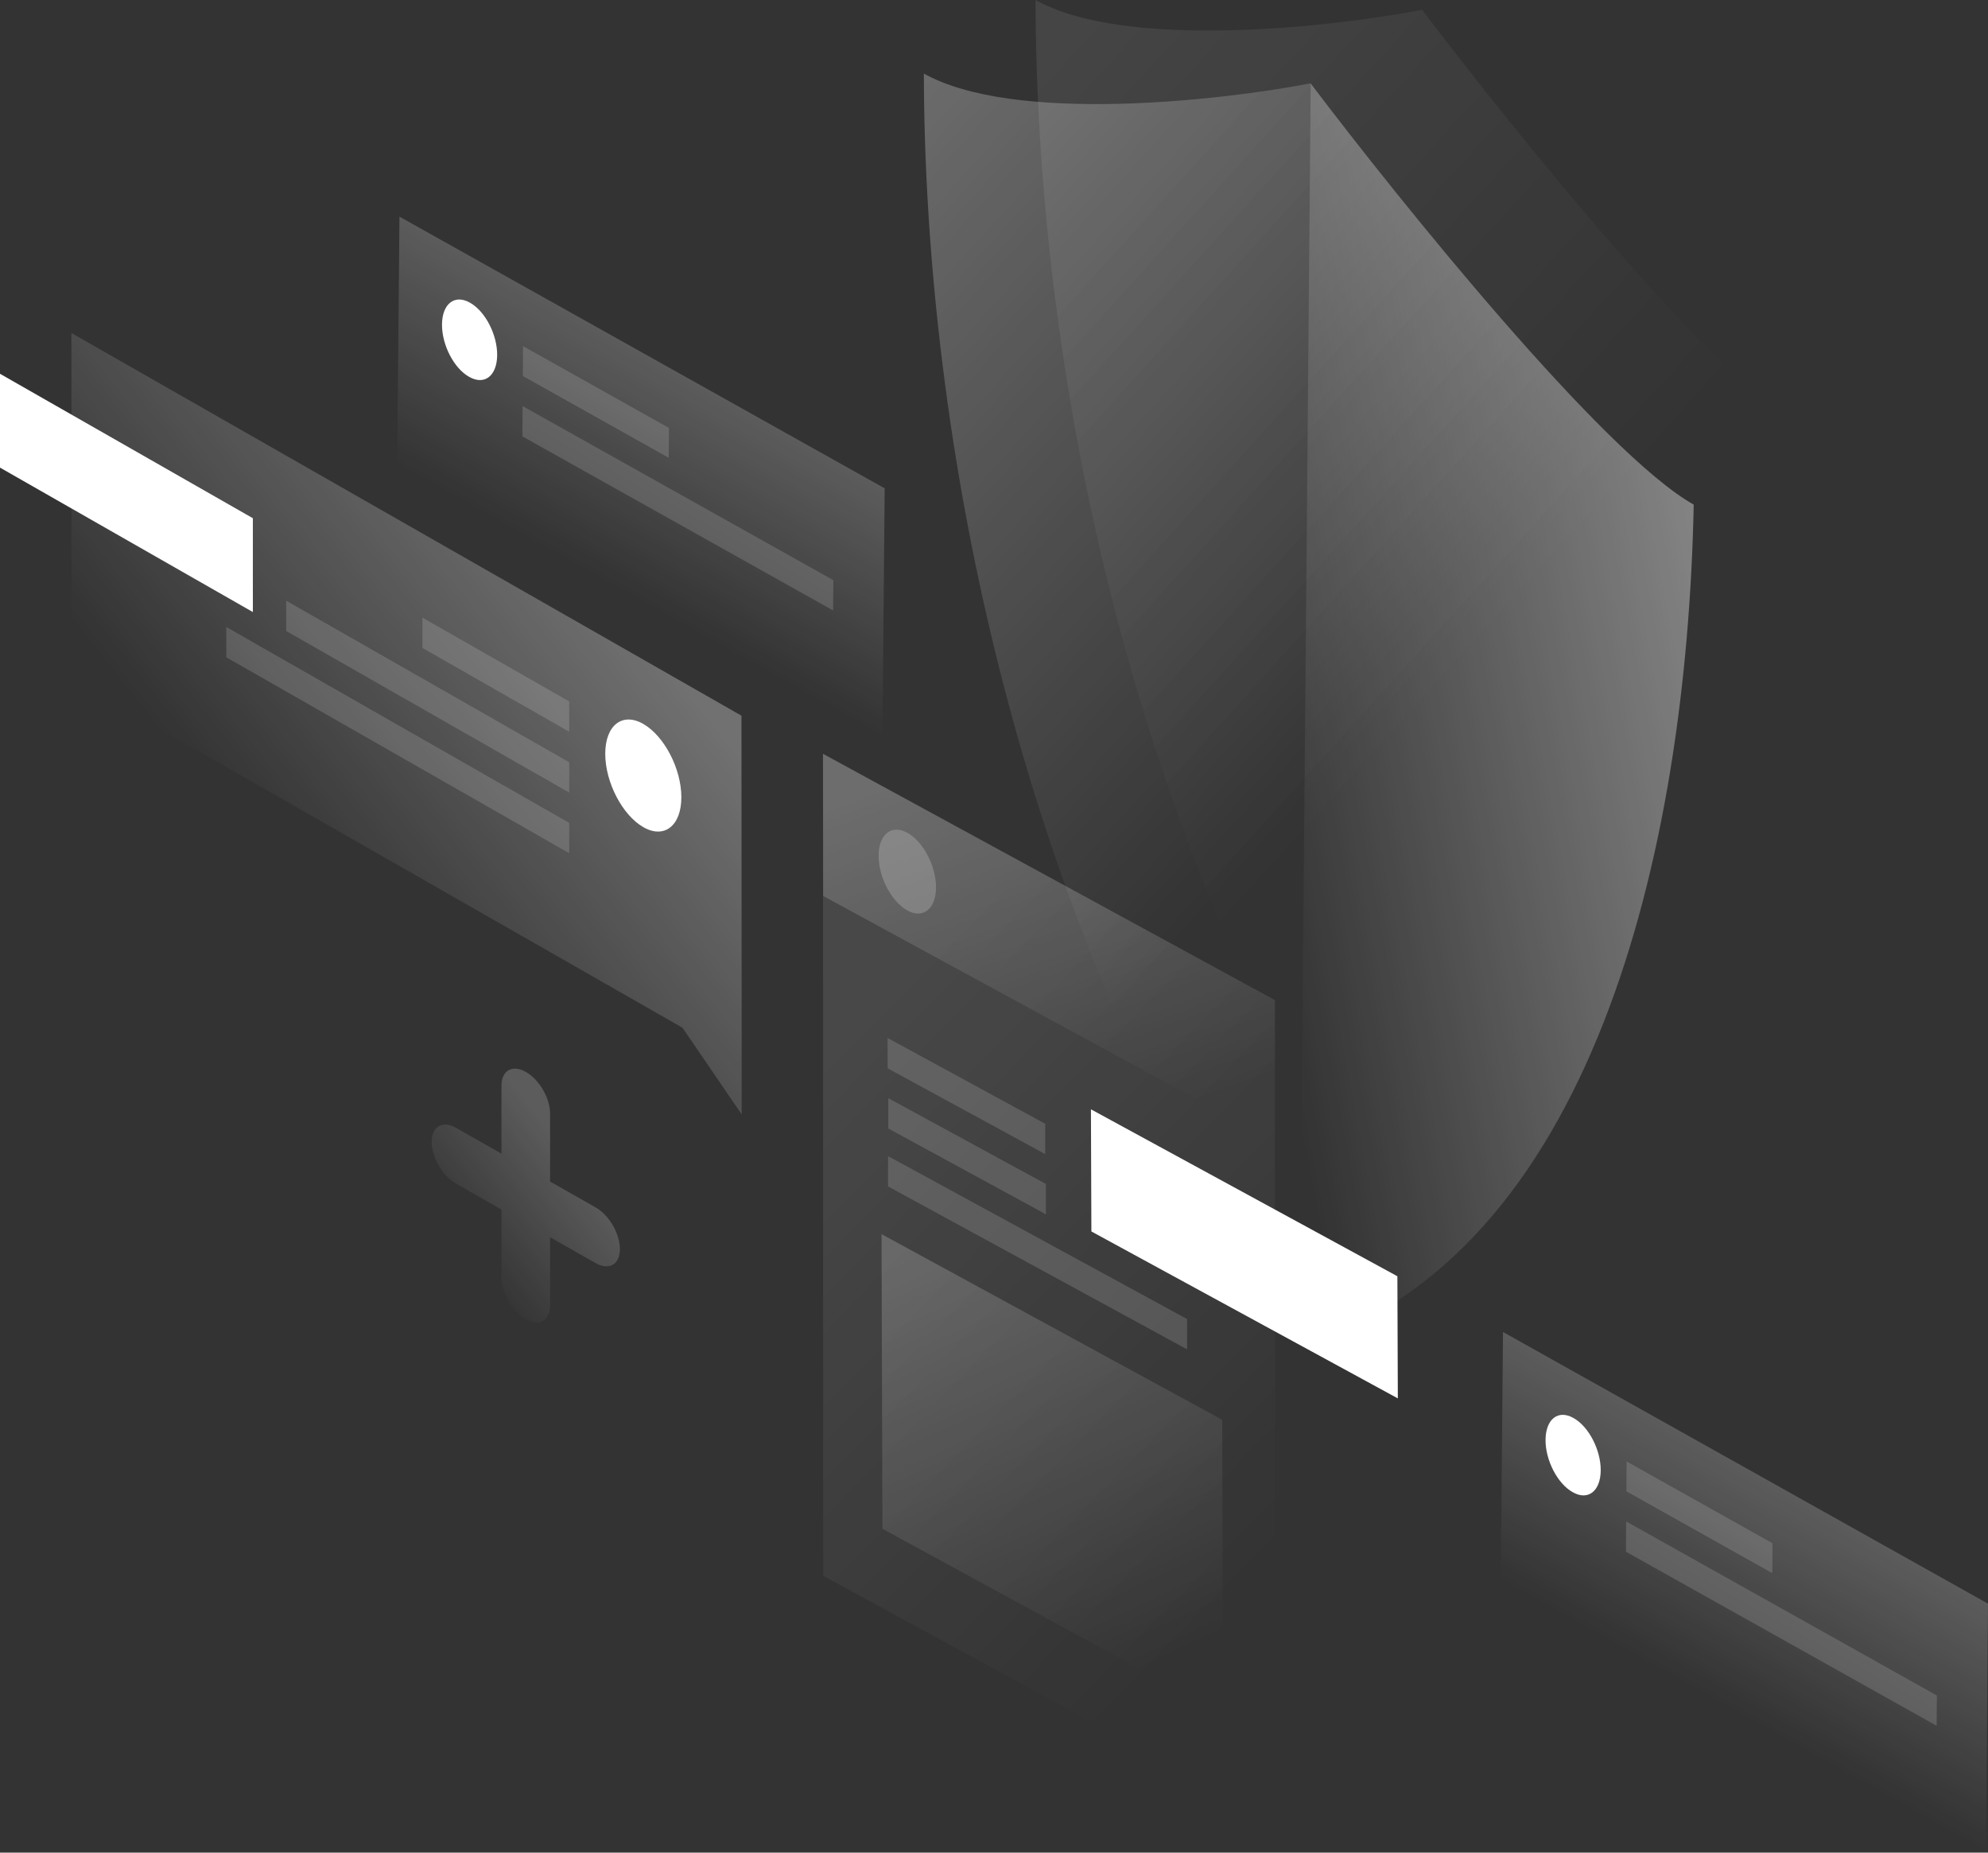 <svg width="440" height="410" viewBox="0 0 440 410" fill="none" xmlns="http://www.w3.org/2000/svg">
<rect x="0" y="0" width="440" height="410" fill="#333333" stroke="none"/>
<path opacity="0.2" d="M195.805 108.074L88.409 47.945L87.91 103.043L195.306 163.171L195.805 108.074Z" fill="url(#paint0_linear)"/>
<path opacity="0.15" d="M115.769 76.604L148.062 94.706L148.012 101.316L115.719 83.213L115.769 76.604Z" fill="white"/>
<path opacity="0.15" d="M115.669 89.872L184.442 128.396L184.392 135.105L115.619 96.581L115.669 89.872Z" fill="white"/>
<path d="M110.037 78.626C109.988 83.164 107.247 85.335 103.858 83.411C100.469 81.536 97.778 76.308 97.828 71.77C97.877 67.232 100.619 65.061 104.007 66.985C107.396 68.859 110.087 74.088 110.037 78.626Z" fill="white"/>
<path opacity="0.2" d="M440 354.903L332.654 294.774L332.155 349.871L439.551 410L440 354.903Z" fill="url(#paint1_linear)"/>
<path opacity="0.15" d="M360.014 323.432L392.307 341.535L392.257 348.145L359.964 330.042L360.014 323.432Z" fill="white"/>
<path opacity="0.15" d="M359.914 336.701L428.687 375.225L428.637 381.933L359.864 343.41L359.914 336.701Z" fill="white"/>
<path d="M354.282 325.455C354.233 329.993 351.492 332.163 348.103 330.239C344.714 328.365 342.023 323.136 342.073 318.598C342.122 314.06 344.863 311.89 348.252 313.814C351.641 315.688 354.332 320.917 354.282 325.455Z" fill="white"/>
<path opacity="0.1" d="M314.763 2.17C294.529 6.067 249.029 11.098 229.195 0C229.344 78.527 248.78 189.955 312.321 281.85C376.858 261.676 398.038 173.037 399.533 95.446C379.699 84.299 334.747 28.609 314.763 2.17Z" fill="url(#paint2_linear)"/>
<path opacity="0.3" d="M290.044 18.448C269.811 22.345 224.311 27.376 204.476 16.278C204.626 94.805 224.062 206.233 287.602 298.128C352.139 277.954 373.32 189.265 374.815 111.724C354.98 100.576 310.028 44.887 290.044 18.448Z" fill="url(#paint3_linear)"/>
<path opacity="0.4" d="M374.865 111.675C354.98 100.527 310.078 44.887 290.094 18.448L287.652 298.079C352.14 277.954 373.32 189.265 374.865 111.675Z" fill="url(#paint4_linear)"/>
<path opacity="0.1" d="M182.15 166.821L282.17 221.327L282.22 403.193L182.2 348.737L182.15 166.821Z" fill="url(#paint5_linear)"/>
<path opacity="0.2" d="M195.107 273.12L270.509 314.208L270.708 379.418L195.306 338.329L195.107 273.12Z" fill="url(#paint6_linear)"/>
<path opacity="0.15" d="M196.453 229.712L231.338 248.703V255.411L196.453 236.421V229.712Z" fill="white"/>
<path opacity="0.15" d="M196.602 243.031L231.487 262.021V268.73L196.602 249.739V243.031Z" fill="white"/>
<path opacity="0.15" d="M196.552 255.855L262.734 291.913V298.621L196.552 262.564V255.855Z" fill="white"/>
<path opacity="0.2" d="M182.15 166.821L282.17 221.327L282.27 252.748L182.2 198.292L182.15 166.821Z" fill="url(#paint7_linear)"/>
<path opacity="0.2" d="M207.167 196.368C207.167 201.103 204.327 203.421 200.838 201.498C197.35 199.574 194.459 194.197 194.459 189.413C194.459 184.677 197.3 182.359 200.788 184.283C204.327 186.207 207.167 191.633 207.167 196.368Z" fill="white"/>
<path d="M241.554 272.528L241.454 245.497L309.281 282.442L309.38 309.473L241.554 272.528Z" fill="white"/>
<path opacity="0.3" d="M164.109 158.387L15.798 73.693L15.848 150.198L151.052 227.443L164.159 246.631L164.109 158.387Z" fill="url(#paint8_linear)"/>
<path d="M0 103.486V82.72L55.966 114.684V135.45L0 103.486Z" fill="white"/>
<path opacity="0.15" d="M125.985 155.23L93.492 136.683V143.391L125.985 161.938V155.23Z" fill="white"/>
<path opacity="0.15" d="M125.985 168.696L63.341 132.934V139.643L125.985 175.404V168.696Z" fill="white"/>
<path opacity="0.15" d="M125.985 182.113L50.085 138.755V145.463L125.985 188.821V182.113Z" fill="white"/>
<path d="M133.958 166.821C133.958 173.135 137.746 180.386 142.381 183.05C147.015 185.713 150.803 182.754 150.803 176.44C150.803 170.126 147.015 162.875 142.381 160.212C137.746 157.548 133.958 160.508 133.958 166.821Z" fill="white"/>
<path opacity="0.2" d="M116.367 237.21C119.357 238.887 121.749 243.031 121.749 246.434V261.479L131.816 267.2C134.806 268.878 137.198 273.021 137.198 276.424C137.198 279.828 134.806 281.209 131.816 279.532L121.749 273.81V288.855C121.749 292.258 119.357 293.639 116.367 291.962C113.376 290.285 110.984 286.142 110.984 282.738V267.694L100.918 261.923C97.927 260.245 95.535 256.102 95.535 252.698C95.535 249.295 97.927 247.914 100.918 249.591L110.984 255.313V240.268C110.984 236.914 113.376 235.533 116.367 237.21Z" fill="url(#paint9_linear)"/>
<defs>
<linearGradient id="paint0_linear" x1="153.839" y1="84.577" x2="130.235" y2="126.722" gradientUnits="userSpaceOnUse">
<stop stop-color="white"/>
<stop offset="1" stop-color="white" stop-opacity="0"/>
</linearGradient>
<linearGradient id="paint1_linear" x1="398.074" y1="331.41" x2="374.469" y2="373.555" gradientUnits="userSpaceOnUse">
<stop stop-color="white"/>
<stop offset="1" stop-color="white" stop-opacity="0"/>
</linearGradient>
<linearGradient id="paint2_linear" x1="184.32" y1="27.533" x2="321.873" y2="151.914" gradientUnits="userSpaceOnUse">
<stop stop-color="white"/>
<stop offset="1" stop-color="white" stop-opacity="0"/>
</linearGradient>
<linearGradient id="paint3_linear" x1="159.606" y1="43.798" x2="297.159" y2="168.178" gradientUnits="userSpaceOnUse">
<stop stop-color="white"/>
<stop offset="1" stop-color="white" stop-opacity="0"/>
</linearGradient>
<linearGradient id="paint4_linear" x1="382.064" y1="140.609" x2="270.782" y2="162.127" gradientUnits="userSpaceOnUse">
<stop stop-color="white"/>
<stop offset="1" stop-color="white" stop-opacity="0"/>
</linearGradient>
<linearGradient id="paint5_linear" x1="182.744" y1="237.548" x2="286.586" y2="339.362" gradientUnits="userSpaceOnUse">
<stop stop-color="white"/>
<stop offset="1" stop-color="white" stop-opacity="0"/>
</linearGradient>
<linearGradient id="paint6_linear" x1="208.403" y1="274.556" x2="252.578" y2="369.73" gradientUnits="userSpaceOnUse">
<stop stop-color="white"/>
<stop offset="1" stop-color="white" stop-opacity="0"/>
</linearGradient>
<linearGradient id="paint7_linear" x1="216.078" y1="166.731" x2="246.812" y2="250.603" gradientUnits="userSpaceOnUse">
<stop stop-color="white"/>
<stop offset="1" stop-color="white" stop-opacity="0"/>
</linearGradient>
<linearGradient id="paint8_linear" x1="131.748" y1="127.752" x2="55.775" y2="187.851" gradientUnits="userSpaceOnUse">
<stop stop-color="white"/>
<stop offset="1" stop-color="white" stop-opacity="0"/>
</linearGradient>
<linearGradient id="paint9_linear" x1="126.778" y1="256.46" x2="100.892" y2="277.1" gradientUnits="userSpaceOnUse">
<stop stop-color="white"/>
<stop offset="1" stop-color="white" stop-opacity="0"/>
</linearGradient>
</defs>
</svg>
